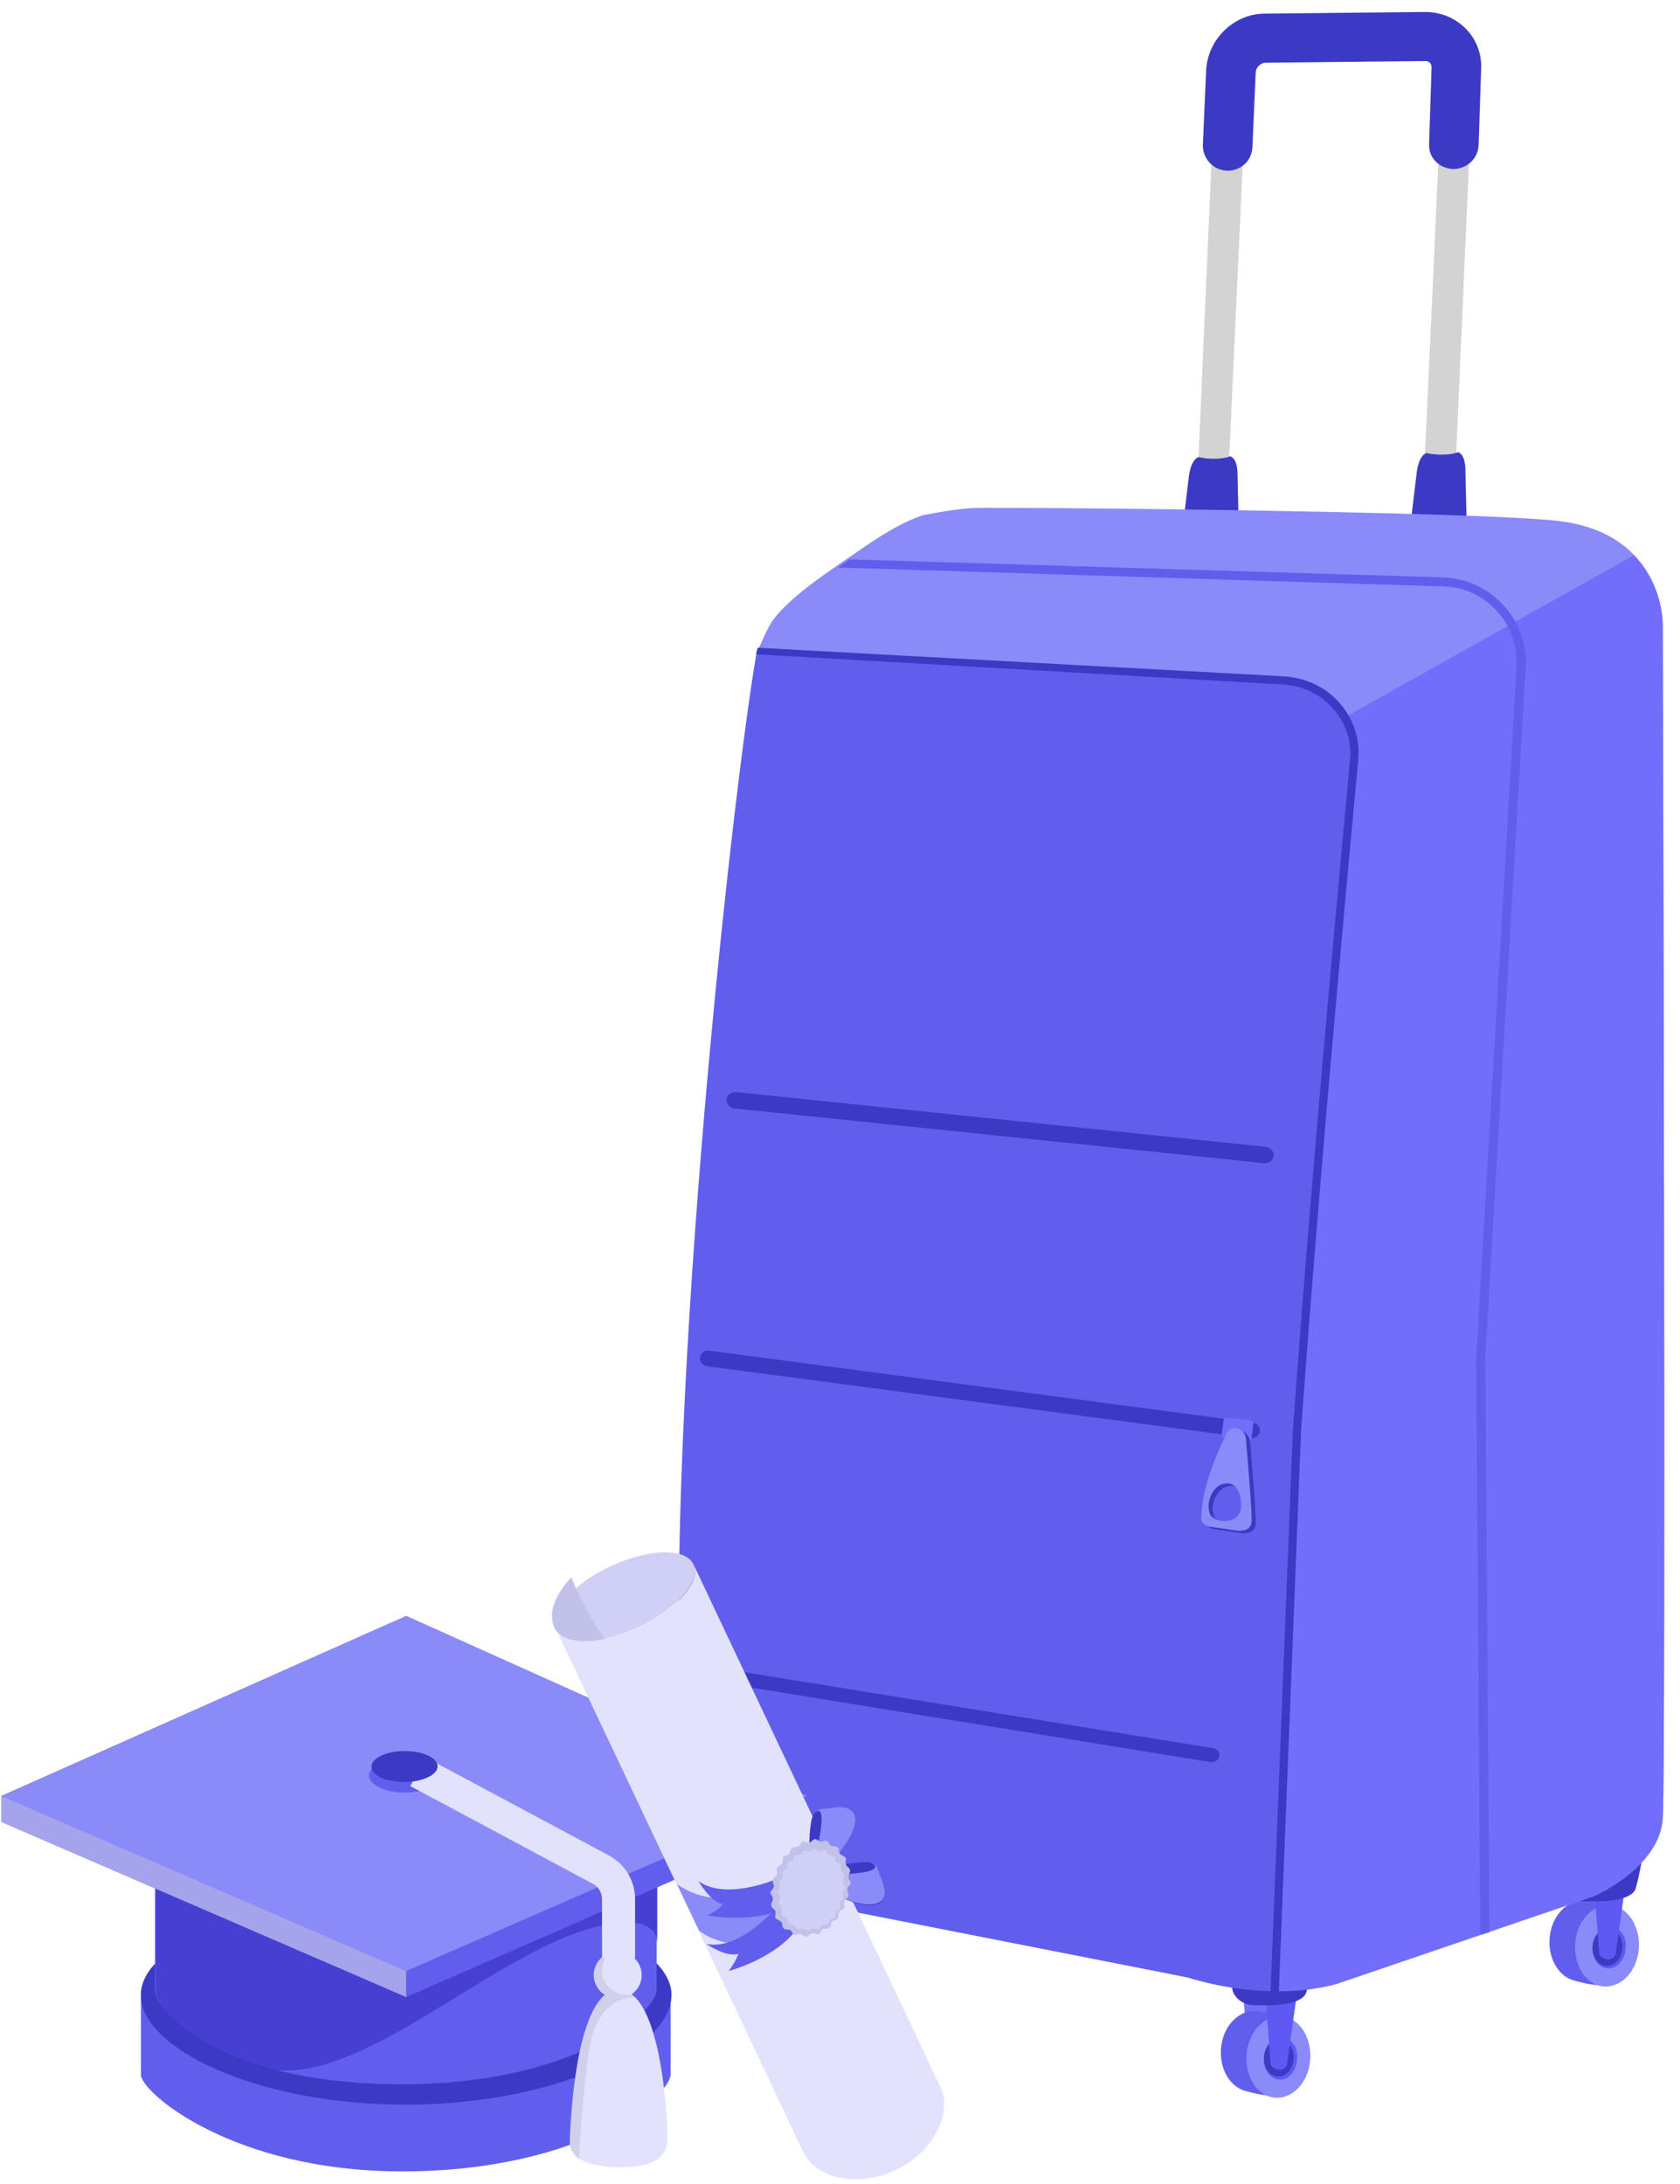 <?xml version="1.0" encoding="UTF-8"?>
<svg width="100px" height="130px" viewBox="0 0 100 130" version="1.1" xmlns="http://www.w3.org/2000/svg" xmlns:xlink="http://www.w3.org/1999/xlink">
    <!-- Generator: Sketch 61 (89581) - https://sketch.com -->
    <title>a/illustration/personal-loan</title>
    <desc>Created with Sketch.</desc>
    <defs>
        <linearGradient x1="95.882%" y1="49.785%" x2="-2.794%" y2="49.785%" id="linearGradient-1">
            <stop stop-color="#FFF200" offset="0%"></stop>
            <stop stop-color="#F7941E" offset="100%"></stop>
        </linearGradient>
    </defs>
    <g id="Misc" stroke="none" stroke-width="1" fill="none" fill-rule="evenodd">
        <g id="Loans-page" transform="translate(-403, -491)">
            <g id="Group-6" transform="translate(349, 487)">
                <g id="a/illustration/personal-loan" transform="translate(38, 4)">
                    <g id="Sakal-Icons-copy-04" transform="translate(15.879, 0.567)">
                        <g id="Group" transform="translate(40.264, 0)" fill-rule="nonzero">
                            <g transform="translate(29.981, 0)" id="Path">
                                <polygon fill="#D3D3D3" points="16.317 31.804 14.45 31.804 15.58 7.208 17.399 7.208"></polygon>
                                <polygon fill="#D3D3D3" points="2.801 31.95 0.983 31.95 2.064 7.354 3.932 7.354"></polygon>
                                <path d="M17.202,31.609 L17.104,27.518 C17.104,27.518 17.153,26.495 16.661,26.349 C16.661,26.349 16.366,26.495 15.678,26.495 C15.138,26.495 14.794,26.398 14.794,26.398 C14.302,26.544 14.204,27.567 14.204,27.567 L13.712,31.658 L17.202,31.609 Z" fill="#3C3AC4"></path>
                                <path d="M3.637,31.853 L3.539,27.761 C3.539,27.761 3.588,26.739 3.096,26.593 C3.096,26.593 2.801,26.739 2.113,26.739 C1.573,26.739 1.229,26.641 1.229,26.641 C0.737,26.787 0.639,27.81 0.639,27.81 L0.147,31.901 L3.637,31.853 Z" fill="#3C3AC4"></path>
                                <path d="M2.949,9.595 C2.949,9.595 2.9,9.595 2.9,9.595 C2.064,9.546 1.474,8.864 1.474,8.085 L1.671,3.604 C1.769,1.753 3.342,0.244 5.161,0.244 L14.695,0.146 C15.629,0.146 16.465,0.487 17.104,1.12 C17.743,1.753 18.087,2.63 18.038,3.555 L17.89,8.085 C17.841,8.913 17.153,9.497 16.366,9.497 C15.531,9.449 14.892,8.815 14.941,7.988 L15.089,3.458 C15.089,3.312 15.039,3.214 14.99,3.166 C14.941,3.117 14.843,3.068 14.745,3.068 L5.21,3.166 C4.915,3.166 4.62,3.458 4.62,3.75 L4.423,8.231 C4.374,9.01 3.735,9.595 2.949,9.595 Z" fill="#3C3AC4"></path>
                            </g>
                            <g transform="translate(2.457, 108.611)" id="Path">
                                <g transform="translate(0, 1.948)">
                                    <path d="M1.327,0.487 C1.327,0.536 1.671,5.211 1.671,5.211 C1.671,5.211 1.769,5.552 2.261,5.552 C2.261,5.552 2.605,5.504 2.654,5.211 L3.342,0.292 L1.327,0.487 Z" fill="#726EFB"></path>
                                    <path d="M3.834,4.773 C3.883,4.237 3.784,3.75 3.588,3.312 L3.981,2.581 C3.981,2.581 3.146,2.338 2.408,2.24 C2.408,2.24 2.113,2.192 2.113,2.192 C1.081,2.143 0.147,3.117 0.049,4.432 C-0.049,5.601 0.541,6.624 1.376,6.916 L1.376,6.916 C1.376,6.916 2.261,7.208 3.146,7.257 L3.244,6.185 C3.588,5.845 3.784,5.357 3.834,4.773 Z" fill="#615EEE"></path>
                                    <path d="M5.357,5.065 C5.259,6.38 4.325,7.403 3.244,7.306 C2.212,7.208 1.474,6.088 1.573,4.724 C1.671,3.409 2.605,2.387 3.686,2.484 C4.718,2.63 5.505,3.75 5.357,5.065 Z" fill="#8A8AF9"></path>
                                    <path d="M4.62,5.065 C4.571,5.747 4.079,6.283 3.539,6.234 C2.998,6.185 2.605,5.601 2.654,4.919 C2.703,4.237 3.195,3.702 3.735,3.75 C4.276,3.799 4.669,4.383 4.62,5.065 Z" fill="#6058F2"></path>
                                    <path d="M4.423,5.065 C4.374,5.698 3.932,6.137 3.44,6.088 C2.949,6.039 2.605,5.504 2.654,4.919 C2.703,4.286 3.146,3.848 3.637,3.896 C4.128,3.896 4.473,4.432 4.423,5.065 Z" fill="#3C3AC4"></path>
                                    <path d="M2.703,0.633 C2.703,0.682 3.047,5.357 3.047,5.357 C3.047,5.357 3.146,5.698 3.637,5.698 C3.637,5.698 3.981,5.65 4.03,5.357 L4.718,0.438 L2.703,0.633 Z" fill="#6058F2"></path>
                                </g>
                                <path d="M0.393,0.341 L0.786,2.922 C0.786,2.922 1.032,3.896 2.359,3.799 C2.359,3.799 4.817,3.945 5.161,3.068 C5.505,2.094 5.8,0.341 5.8,0.341 L0.393,0.341 Z" fill="#3C3AC4"></path>
                            </g>
                            <g transform="translate(32.438, 114.942)" id="Path">
                                <g transform="translate(0, 1.948)">
                                    <path d="M1.376,0.584 C1.376,0.633 1.72,5.309 1.72,5.309 C1.72,5.309 1.818,5.65 2.31,5.65 C2.31,5.65 2.654,5.601 2.703,5.309 L3.391,0.39 L1.376,0.584 Z" fill="#726EFB"></path>
                                    <path d="M3.883,4.822 C3.932,4.286 3.834,3.799 3.637,3.361 L4.03,2.63 C4.03,2.63 3.195,2.387 2.457,2.289 C2.457,2.289 2.163,2.24 2.163,2.24 C1.13,2.192 0.197,3.166 0.098,4.481 C-4.16333634e-16,5.65 0.59,6.672 1.425,6.965 L1.425,6.965 C1.425,6.965 2.31,7.257 3.195,7.306 L3.293,6.234 C3.637,5.893 3.834,5.406 3.883,4.822 Z" fill="#615EEE"></path>
                                    <path d="M5.406,5.163 C5.308,6.478 4.374,7.5 3.293,7.403 C2.261,7.306 1.524,6.185 1.622,4.822 C1.72,3.507 2.654,2.484 3.735,2.581 C4.767,2.679 5.505,3.799 5.406,5.163 Z" fill="#8A8AF9"></path>
                                    <path d="M4.62,5.163 C4.571,5.845 4.079,6.38 3.539,6.332 C2.998,6.283 2.605,5.698 2.654,5.017 C2.703,4.335 3.195,3.799 3.735,3.848 C4.325,3.848 4.718,4.481 4.62,5.163 Z" fill="#6058F2"></path>
                                    <path d="M4.423,5.114 C4.374,5.747 3.932,6.185 3.44,6.137 C2.949,6.088 2.605,5.552 2.654,4.968 C2.703,4.335 3.146,3.896 3.637,3.945 C4.128,3.994 4.473,4.529 4.423,5.114 Z" fill="#3C3AC4"></path>
                                    <path d="M2.703,0.682 C2.703,0.731 3.047,5.406 3.047,5.406 C3.047,5.406 3.146,5.747 3.637,5.747 C3.637,5.747 3.981,5.698 4.03,5.406 L4.718,0.487 L2.703,0.682 Z" fill="#6058F2"></path>
                                </g>
                                <g>
                                    <path d="M0.393,0.39 L0.786,2.971 C0.786,2.971 1.032,3.945 2.359,3.848 C2.359,3.848 4.817,3.994 5.161,3.117 C5.505,2.143 5.8,0.39 5.8,0.39 L0.393,0.39 Z" fill="#3C3AC4"></path>
                                    <path d="M3.195,2.776 C3.981,2.776 4.62,2.581 5.357,2.435 C5.603,1.51 5.75,0.438 5.75,0.438 L0.393,0.39 L0.737,2.484 C1.425,2.825 2.507,2.776 3.195,2.776 Z" fill="#373A3B"></path>
                                </g>
                            </g>
                            <g transform="translate(51.606, 109.098)" id="Path">
                                <g transform="translate(0, 1.461)">
                                    <path d="M1.769,0.292 C1.769,0.341 2.113,5.017 2.113,5.017 C2.113,5.017 2.212,5.357 2.703,5.357 C2.703,5.357 3.047,5.309 3.096,5.017 L3.784,0.097 L1.769,0.292 Z" fill="#726EFB"></path>
                                    <path d="M4.276,4.578 C4.325,4.042 4.227,3.555 4.03,3.117 L4.423,2.387 C4.423,2.387 3.588,2.143 2.851,2.046 C2.851,2.046 2.556,1.997 2.556,1.997 C1.524,1.948 0.59,2.922 0.491,4.237 C0.393,5.406 0.983,6.429 1.818,6.721 L1.818,6.721 C1.818,6.721 2.703,7.013 3.588,7.062 L3.686,5.991 C4.03,5.65 4.227,5.114 4.276,4.578 Z" fill="#615EEE"></path>
                                    <path d="M5.8,4.87 C5.701,6.185 4.767,7.208 3.686,7.111 C2.654,7.013 1.917,5.893 2.015,4.529 C2.113,3.214 3.047,2.192 4.128,2.289 C5.161,2.387 5.898,3.555 5.8,4.87 Z" fill="#8A8AF9"></path>
                                    <path d="M5.013,4.87 C4.964,5.552 4.473,6.088 3.932,6.039 C3.391,5.991 2.998,5.406 3.047,4.724 C3.096,4.042 3.588,3.507 4.128,3.555 C4.718,3.604 5.111,4.189 5.013,4.87 Z" fill="#6058F2"></path>
                                    <path d="M4.817,4.87 C4.767,5.504 4.325,5.942 3.834,5.893 C3.342,5.845 2.998,5.309 3.047,4.724 C3.096,4.091 3.539,3.653 4.03,3.702 C4.522,3.702 4.866,4.237 4.817,4.87 Z" fill="#3C3AC4"></path>
                                    <path d="M3.096,0.438 C3.096,0.487 3.44,5.163 3.44,5.163 C3.44,5.163 3.539,5.504 4.03,5.504 C4.03,5.504 4.374,5.455 4.423,5.163 L5.111,0.244 L3.096,0.438 Z" fill="#6058F2"></path>
                                </g>
                                <path d="M6.144,0.146 C6.144,0.146 6.144,0.097 6.144,0.146 L0.786,0.049 L1.13,2.143 L1.13,2.143 L1.229,2.63 C1.229,2.63 1.474,3.604 2.801,3.507 C2.801,3.507 5.259,3.653 5.603,2.776 C5.849,1.948 6.094,0.438 6.144,0.146 C6.144,0.146 6.144,0.146 6.144,0.146 Z" fill="#3C3AC4"></path>
                                <path d="M1.18,1.51 L1.376,2.289 C1.376,2.289 1.573,2.922 2.457,2.922 C2.457,2.922 2.015,2.727 1.966,2.289 C1.868,1.851 1.917,1.656 1.917,1.656 L1.18,1.51 Z" fill="#373A3B"></path>
                            </g>
                            <path d="M58.831,36.626 C58.831,36.626 58.929,31.171 52.589,30.44 C48.362,29.953 27.032,29.661 18.283,29.661 C17.153,29.661 15.826,29.904 14.794,30.099 C13.368,30.586 12.14,31.414 10.862,32.291 C9.535,33.216 8.159,34.093 6.979,35.164 C6.389,35.7 5.849,36.236 5.505,36.967 C5.308,37.356 5.161,37.746 4.964,38.135 C3.44,46.805 -0.836,85.427 0.59,104.276 C0.59,104.276 0.59,110.802 5.308,111.728 L30.57,117.134 C30.57,117.134 35.092,118.644 39.417,117.523 L54.702,112.312 C54.702,112.312 58.683,110.607 58.831,107.636 C59.028,104.617 58.831,36.626 58.831,36.626 Z" id="Path" fill="#8A8AF9"></path>
                            <path d="M35.878,117.962 C36.96,117.962 38.238,117.864 39.417,117.523 L54.702,112.312 C54.702,112.312 58.683,110.607 58.831,107.636 C59.028,104.666 58.831,36.626 58.831,36.626 C58.831,36.626 58.88,34.288 57.111,32.486 L39.909,42.129 L40.498,44.321 L37.058,84.599 L35.878,117.962 Z" id="Path" fill="#726EFB"></path>
                            <path d="M35.633,117.962 L35.633,117.962 L37.156,84.258 C37.156,84.258 40.007,49.678 40.449,45.636 C41.039,40.425 36.567,39.986 36.567,39.986 C36.567,39.986 4.915,38.135 4.915,38.135 C3.391,46.805 -0.885,85.914 0.541,104.714 C0.541,104.714 0.541,111.241 5.259,112.166 L30.521,117.134 C30.57,117.134 32.782,117.913 35.633,117.962 Z" id="Path" fill="#615EEE"></path>
                            <path d="M34.355,85.038 C34.355,85.038 34.306,85.038 34.306,85.038 L1.917,80.752 C1.671,80.703 1.474,80.459 1.524,80.216 C1.573,79.972 1.818,79.778 2.064,79.826 L34.453,84.112 C34.699,84.161 34.896,84.405 34.846,84.648 C34.797,84.843 34.601,85.038 34.355,85.038 Z" id="Path" fill="#3C3AC4"></path>
                            <path d="M35.19,68.673 C35.19,68.673 35.141,68.673 35.141,68.673 L3.539,65.41 C3.293,65.361 3.096,65.166 3.096,64.874 C3.146,64.631 3.342,64.436 3.637,64.436 L35.24,67.699 C35.485,67.748 35.682,67.942 35.682,68.235 C35.633,68.478 35.436,68.673 35.19,68.673 Z" id="Path" fill="#3C3AC4"></path>
                            <g transform="translate(30.964, 83.771)">
                                <path d="M3.146,1.412 L1.818,1.266 C1.671,1.266 1.573,1.12 1.622,1.023 L1.72,0.244 C1.72,0.097 1.868,-2.76514922e-14 1.966,0.049 L3.293,0.195 C3.44,0.195 3.539,0.341 3.49,0.438 L3.391,1.218 C3.391,1.364 3.293,1.412 3.146,1.412 Z" id="Path" fill="#726EFB"></path>
                                <path d="M2.752,0.828 L2.752,0.828 C2.507,0.779 2.261,0.925 2.163,1.12 C1.72,1.997 0.688,4.189 0.639,6.137 C0.639,6.137 0.541,6.478 1.081,6.672 L2.752,6.916 C2.752,6.916 3.588,7.062 3.637,6.38 C3.686,5.942 3.391,2.581 3.293,1.364 C3.195,1.071 2.998,0.877 2.752,0.828 Z M2.703,6.137 C2.457,6.332 2.113,6.38 1.818,6.332 C1.474,6.283 1.18,6.088 1.13,5.845 C0.934,5.26 1.278,4.335 1.917,4.14 C2.654,3.945 2.998,4.578 2.998,5.26 C3.047,5.552 2.998,5.893 2.703,6.137 Z" id="Shape" fill="#3C3AC4"></path>
                                <path d="M2.507,0.682 L2.507,0.682 C2.261,0.633 2.015,0.779 1.917,0.974 C1.474,1.851 0.442,4.042 0.393,5.991 C0.393,5.991 0.295,6.332 0.836,6.526 L2.507,6.77 C2.507,6.77 3.342,6.916 3.391,6.234 C3.44,5.796 3.146,2.435 3.047,1.218 C2.998,0.974 2.801,0.731 2.507,0.682 Z M2.457,5.991 C2.212,6.185 1.868,6.234 1.573,6.185 C1.229,6.137 0.934,5.942 0.885,5.698 C0.688,5.114 1.032,4.189 1.671,3.994 C2.408,3.799 2.752,4.432 2.752,5.114 C2.801,5.455 2.752,5.747 2.457,5.991 Z" id="Shape" fill="#8A8AF9"></path>
                            </g>
                            <path d="M31.996,104.325 C31.996,104.325 31.947,104.325 31.947,104.325 L2.212,99.503 C1.966,99.454 1.818,99.259 1.868,99.016 C1.917,98.772 2.113,98.626 2.359,98.675 L32.094,103.497 C32.34,103.545 32.487,103.74 32.438,103.984 C32.389,104.178 32.192,104.325 31.996,104.325 Z" id="Path" fill="#3C3AC4"></path>
                            <path d="M35.977,118.01 L35.485,118.01 L36.812,84.599 C38.139,66.189 40.204,45.003 40.204,44.759 C40.351,43.639 40.007,42.519 39.221,41.642 C38.483,40.765 37.451,40.278 36.272,40.181 L4.866,38.379 L4.915,38.135 L4.964,37.989 L36.321,39.694 C37.599,39.791 38.778,40.327 39.614,41.301 C40.449,42.275 40.843,43.493 40.695,44.759 C40.695,44.954 38.631,66.14 37.304,84.551 L35.977,118.01 Z" id="Path" fill="#3C3AC4"></path>
                            <path d="M47.969,114.601 L47.723,80.313 L50.132,39.11 C50.181,37.892 49.788,36.674 48.952,35.798 C48.117,34.872 46.937,34.337 45.708,34.337 L9.731,33.216 L10.42,32.729 L45.757,33.801 C47.134,33.849 48.411,34.434 49.345,35.457 C50.279,36.48 50.771,37.795 50.672,39.158 L48.264,80.313 L48.51,114.455 L47.969,114.601 Z" id="Path" fill="#615EEE"></path>
                        </g>
                        <g id="Group" transform="translate(0, 95.273)" fill-rule="nonzero">
                            <path d="M8.509,22.888 C8.46,23.906 16.232,28.804 24.053,28.852 C32.021,28.901 40.038,24.149 40.038,22.888 L40.038,27.64 C40.038,28.901 34.726,33.41 24.053,33.41 C13.92,33.41 8.46,28.658 8.509,27.64 L8.509,22.888 Z" id="Path" fill="#615EEE"></path>
                            <g transform="translate(8.362, 16.972)" fill="#3C3AC4" id="Path">
                                <path d="M0.148,5.77 C0.393,2.667 7.378,0.194 15.937,0.194 C24.495,0.194 31.431,2.667 31.726,5.77 C31.726,5.819 31.726,5.867 31.726,5.964 C31.726,9.116 24.79,12.414 16.133,12.462 C16.084,12.462 15.986,12.462 15.937,12.462 C15.937,12.462 15.937,12.462 15.887,12.462 C15.838,12.462 15.74,12.462 15.691,12.462 C15.642,12.462 15.592,12.462 15.592,12.462 C7.034,12.414 0.148,9.116 0.148,5.964 L0.148,5.964 C0.148,5.867 0.148,5.819 0.148,5.77 Z"></path>
                            </g>
                            <path d="M9.346,9.698 L24.298,17.748 L39.251,9.698 L39.202,22.645 C39.202,23.809 34.529,28.222 24.053,28.222 C12.789,28.222 9.296,23.567 9.346,22.645 L9.346,9.698 Z" id="Path" fill="#615EEE"></path>
                            <path d="M39.251,19.881 C39.251,18.233 36.743,18.136 33.251,19.687 C27.496,22.257 20.855,28.27 16.084,27.301 C11.51,25.943 9.739,23.858 9.444,22.936 C9.395,22.791 9.395,22.694 9.395,22.694 L9.395,16.535 C9.592,16.535 15.494,16.342 21.298,16.148 L24.348,17.796 L27.791,15.954 C30.791,15.857 32.955,15.76 32.906,15.711 C32.759,15.566 38.907,14.596 38.907,14.596 L39.251,14.79 L39.251,19.881 Z" id="Path" fill="#3B33C7" opacity="0.7"></path>
                            <polygon id="Path" fill="#615EEE" points="8.018 9.553 24.298 2.328 40.432 9.553 48.154 11.056 48.154 12.608 48.154 12.608 24.298 23.033 0.197 12.608 0.197 12.608 0.197 11.056"></polygon>
                            <polygon id="Path" fill="#8A8AF9" points="24.298 0.339 48.154 11.056 24.298 21.482 0.197 11.056"></polygon>
                            <path d="M22.085,9.844 C22.085,10.377 23.02,10.862 24.2,10.862 C25.381,10.862 26.315,10.426 26.315,9.844 C26.315,9.31 25.381,8.825 24.2,8.825 C23.069,8.825 22.085,9.262 22.085,9.844 Z" id="Path" fill="#615EEE"></path>
                            <rect id="Rectangle" fill="url(#linearGradient-1)" x="36.497" y="22.5" width="1" height="2.619"></rect>
                            <g transform="translate(33.939, 19.881)" id="Path">
                                <path d="M0.098,11.783 C0.098,11.444 0.197,8.583 0.738,6.158 C1.18,4.267 1.869,2.716 3,2.716 C5.657,2.716 5.952,11.056 5.902,11.783 C5.853,12.22 5.657,12.656 5.066,12.947 C4.87,13.044 4.574,13.141 4.476,13.141 C4.083,13.238 3.64,13.287 3.05,13.287 C2.754,13.287 2.509,13.287 2.312,13.238 C2.017,13.19 1.869,13.19 1.722,13.141 C0.443,12.947 0.098,12.268 0.098,11.783 Z" fill="#E2E2FD"></path>
                                <path d="M1.525,1.843 C1.525,2.619 2.164,3.249 2.951,3.249 C3.738,3.249 4.378,2.619 4.378,1.843 C4.378,1.067 3.738,0.436 2.951,0.436 C2.164,0.436 1.525,1.067 1.525,1.843 Z" fill="#E2E2FD"></path>
                                <path d="M3.984,3.152 C3.935,3.103 3.837,3.055 3.787,3.006 C2.509,3.2 1.377,1.843 2.41,0.582 C1.869,0.776 1.525,1.309 1.525,1.891 C1.525,2.376 1.771,2.812 2.164,3.055 C0.295,4.607 0.098,11.25 0.098,11.832 C0.098,12.123 0.246,12.511 0.639,12.802 C0.639,12.802 0.639,12.753 0.639,12.753 C0.639,12.753 0.885,8.583 1.279,6.158 C1.771,3.006 3.984,3.152 3.984,3.152 Z" fill="#2C2A59" opacity="0.1"></path>
                            </g>
                            <polygon id="Path" fill="#C1C1EA" opacity="0.7" points="24.298 23.033 24.298 21.482 0.197 11.056 0.197 12.608"></polygon>
                            <path d="M37.923,20.706 L35.956,20.706 L35.956,17.214 C35.956,16.826 35.759,16.487 35.415,16.293 L24.544,10.474 L25.479,8.777 L36.349,14.596 C37.333,15.129 37.923,16.099 37.923,17.214 L37.923,20.706 Z" id="Path" fill="#E2E2FD"></path>
                            <path d="M22.233,9.31 C22.233,9.844 23.118,10.232 24.2,10.232 C25.282,10.232 26.168,9.795 26.168,9.31 C26.168,8.777 25.282,8.389 24.2,8.389 C23.118,8.389 22.233,8.825 22.233,9.31 Z" id="Path" fill="#3C3AC4"></path>
                        </g>
                        <g id="Group" transform="translate(32.325, 90.736)" fill-rule="nonzero">
                            <ellipse id="Oval" fill="#D0D0F7" transform="translate(4.967, 3.745) rotate(-25.291) translate(-4.967, -3.745) " cx="4.967" cy="3.745" rx="4.535" ry="1.998"></ellipse>
                            <path d="M3.463,8.136 L1.609,6.626 L0.927,5.798 C0.927,5.798 -0.098,4.628 1.805,2.582 C1.805,2.582 2.829,5.359 4.877,7.6 L3.463,8.136 Z" id="Path" fill="#C1C1EA"></path>
                            <g transform="translate(0.488, 1.462)" fill="#E2E2FD" id="Path">
                                <path d="M23.312,31.522 L8.584,0.341 L8.584,0.341 C8.584,0.341 8.584,0.341 8.584,0.341 C9.071,1.364 7.608,3.021 5.365,4.092 C3.121,5.164 0.878,5.213 0.39,4.19 L15.119,35.322 C15.899,36.929 18.387,37.465 20.63,36.393 C22.873,35.37 23.995,32.983 23.312,31.522 Z"></path>
                            </g>
                            <path d="M16.289,17.052 L17.606,19.829 C17.704,22.07 12.778,26.065 9.413,23.629 L8.096,20.852 C11.802,23.434 16.387,19.342 16.289,17.052 Z" id="Path" fill="#8A8AF9"></path>
                            <path d="M11.168,26.016 C11.168,26.016 14.046,25.285 15.363,23.337 L13.851,22.411 C13.851,22.411 11.754,24.798 9.852,24.408 C9.852,24.408 11.022,25.237 11.754,24.993 C11.754,24.993 11.607,25.432 11.168,26.016 Z" id="Path" fill="#615EEE"></path>
                            <path d="M9.9,22.703 C9.9,22.703 12.827,23.288 14.826,22.119 L13.851,20.608 C13.851,20.608 10.925,21.826 9.364,20.657 C9.364,20.657 10.096,21.924 10.778,22.021 C10.876,22.07 10.534,22.411 9.9,22.703 Z" id="Path" fill="#615EEE"></path>
                            <g transform="translate(16.582, 19.488)" id="Path">
                                <path d="M0.39,1.705 C0.39,1.705 2.634,3.021 3.56,2.485 C4.097,2.192 3.853,1.51 3.609,0.926 C3.414,0.438 3.365,2.78180257e-14 2.634,0.049 C0.975,0.146 0.439,0.633 0.439,0.633 L0.39,1.705 Z" fill="#3C3AC4"></path>
                                <path d="M0.39,1.705 L0.439,0.78 C4.341,0.78 3.121,0.097 3.121,0.097 C3.463,0.244 3.511,0.633 3.609,0.877 C3.853,1.462 4.097,2.144 3.56,2.436 C2.585,2.972 0.39,1.705 0.39,1.705 Z" fill="#8A8AF9"></path>
                            </g>
                            <g transform="translate(15.607, 16.077)" id="Path">
                                <path d="M1.561,3.557 C1.561,3.557 3.365,1.705 3.073,0.682 C2.926,0.097 2.195,0.146 1.561,0.244 C1.073,0.341 0.634,0.292 0.488,0.974 C0.195,2.631 0.536,3.215 0.536,3.215 L1.561,3.557 Z" fill="#3C3AC4"></path>
                                <path d="M1.561,3.557 L0.683,3.313 C1.609,-0.487 0.683,0.536 0.683,0.536 C0.927,0.244 1.317,0.292 1.561,0.244 C2.195,0.146 2.877,0.097 3.073,0.682 C3.365,1.754 1.561,3.557 1.561,3.557 Z" fill="#8A8AF9"></path>
                            </g>
                            <g transform="translate(13.656, 18.026)" id="Path">
                                <path d="M0.39,1.851 C0.341,1.949 0.439,2.144 0.39,2.241 C0.341,2.339 0.146,2.436 0.146,2.582 C0.098,2.728 0.244,2.874 0.195,2.972 C0.195,3.118 0,3.215 0,3.313 C0,3.459 0.146,3.557 0.146,3.703 C0.146,3.849 0,3.995 0.049,4.092 C0.049,4.239 0.244,4.287 0.293,4.433 C0.341,4.58 0.244,4.726 0.293,4.823 C0.341,4.921 0.536,4.969 0.634,5.067 C0.732,5.164 0.683,5.359 0.78,5.457 C0.878,5.554 1.073,5.505 1.17,5.554 C1.268,5.603 1.317,5.798 1.414,5.846 C1.512,5.895 1.707,5.749 1.805,5.798 C1.902,5.798 2.048,5.992 2.146,5.944 C2.243,5.944 2.341,5.749 2.487,5.749 C2.585,5.7 2.78,5.846 2.877,5.798 C2.975,5.749 3.024,5.554 3.121,5.505 C3.219,5.457 3.414,5.505 3.511,5.408 C3.609,5.31 3.609,5.164 3.658,5.067 C3.755,4.969 3.95,4.969 3.999,4.872 C4.097,4.775 3.999,4.58 4.097,4.482 C4.145,4.385 4.341,4.336 4.389,4.239 C4.438,4.141 4.341,3.946 4.389,3.849 C4.438,3.751 4.633,3.654 4.633,3.508 C4.682,3.362 4.536,3.215 4.584,3.118 C4.584,2.972 4.78,2.874 4.78,2.777 C4.78,2.631 4.633,2.533 4.633,2.387 C4.633,2.241 4.78,2.095 4.731,1.997 C4.731,1.851 4.536,1.803 4.487,1.656 C4.438,1.51 4.536,1.364 4.487,1.267 C4.438,1.169 4.243,1.121 4.145,1.023 C4.048,0.926 4.097,0.731 3.999,0.633 C3.902,0.536 3.707,0.585 3.609,0.536 C3.511,0.487 3.463,0.292 3.365,0.244 C3.268,0.195 3.073,0.341 2.975,0.292 C2.877,0.292 2.731,0.097 2.634,0.146 C2.536,0.146 2.439,0.341 2.292,0.341 C2.195,0.39 2,0.244 1.902,0.292 C1.805,0.341 1.756,0.536 1.658,0.585 C1.561,0.633 1.366,0.585 1.268,0.682 C1.17,0.78 1.17,0.926 1.122,1.023 C1.024,1.121 0.829,1.121 0.78,1.218 C0.683,1.315 0.78,1.51 0.683,1.608 C0.634,1.705 0.439,1.754 0.39,1.851 Z" fill="#C1C1EA"></path>
                                <path d="M0.732,2.095 C0.683,2.192 0.78,2.339 0.732,2.436 C0.683,2.533 0.536,2.582 0.536,2.68 C0.488,2.777 0.585,2.923 0.585,3.021 C0.585,3.118 0.439,3.215 0.439,3.313 C0.439,3.41 0.536,3.508 0.585,3.654 C0.585,3.751 0.488,3.898 0.488,3.995 C0.488,4.092 0.634,4.19 0.683,4.287 C0.732,4.385 0.634,4.531 0.683,4.628 C0.732,4.726 0.878,4.775 0.975,4.823 C1.024,4.921 1.024,5.067 1.073,5.164 C1.17,5.213 1.317,5.213 1.414,5.262 C1.512,5.31 1.561,5.457 1.609,5.505 C1.707,5.554 1.853,5.457 1.951,5.457 C2.048,5.457 2.146,5.603 2.243,5.603 C2.341,5.603 2.439,5.457 2.536,5.457 C2.634,5.457 2.78,5.505 2.877,5.505 C2.975,5.457 3.024,5.31 3.073,5.262 C3.17,5.213 3.316,5.262 3.414,5.213 C3.511,5.164 3.463,4.969 3.56,4.921 C3.609,4.872 3.804,4.872 3.853,4.775 C3.902,4.677 3.853,4.531 3.902,4.433 C3.95,4.336 4.097,4.336 4.145,4.239 C4.194,4.141 4.097,3.995 4.145,3.898 C4.194,3.8 4.341,3.751 4.341,3.654 C4.389,3.557 4.292,3.41 4.292,3.313 C4.292,3.215 4.438,3.118 4.438,3.021 C4.438,2.923 4.341,2.826 4.292,2.68 C4.292,2.582 4.389,2.436 4.389,2.339 C4.389,2.241 4.243,2.144 4.194,2.046 C4.145,1.949 4.243,1.803 4.194,1.705 C4.145,1.608 3.999,1.559 3.902,1.51 C3.853,1.413 3.853,1.267 3.804,1.169 C3.707,1.121 3.56,1.121 3.463,1.072 C3.365,1.023 3.316,0.877 3.268,0.828 C3.17,0.78 3.024,0.877 2.926,0.877 C2.829,0.877 2.731,0.731 2.634,0.731 C2.536,0.731 2.439,0.877 2.341,0.877 C2.243,0.877 2.097,0.828 2,0.828 C1.902,0.877 1.853,1.023 1.805,1.072 C1.707,1.121 1.561,1.072 1.463,1.121 C1.366,1.169 1.414,1.364 1.317,1.413 C1.268,1.462 1.073,1.462 1.024,1.559 C0.975,1.656 1.024,1.803 0.975,1.9 C0.927,1.949 0.78,1.997 0.732,2.095 Z" fill="#D0D0F7"></path>
                            </g>
                        </g>
                    </g>
                </g>
            </g>
        </g>
    </g>
</svg>